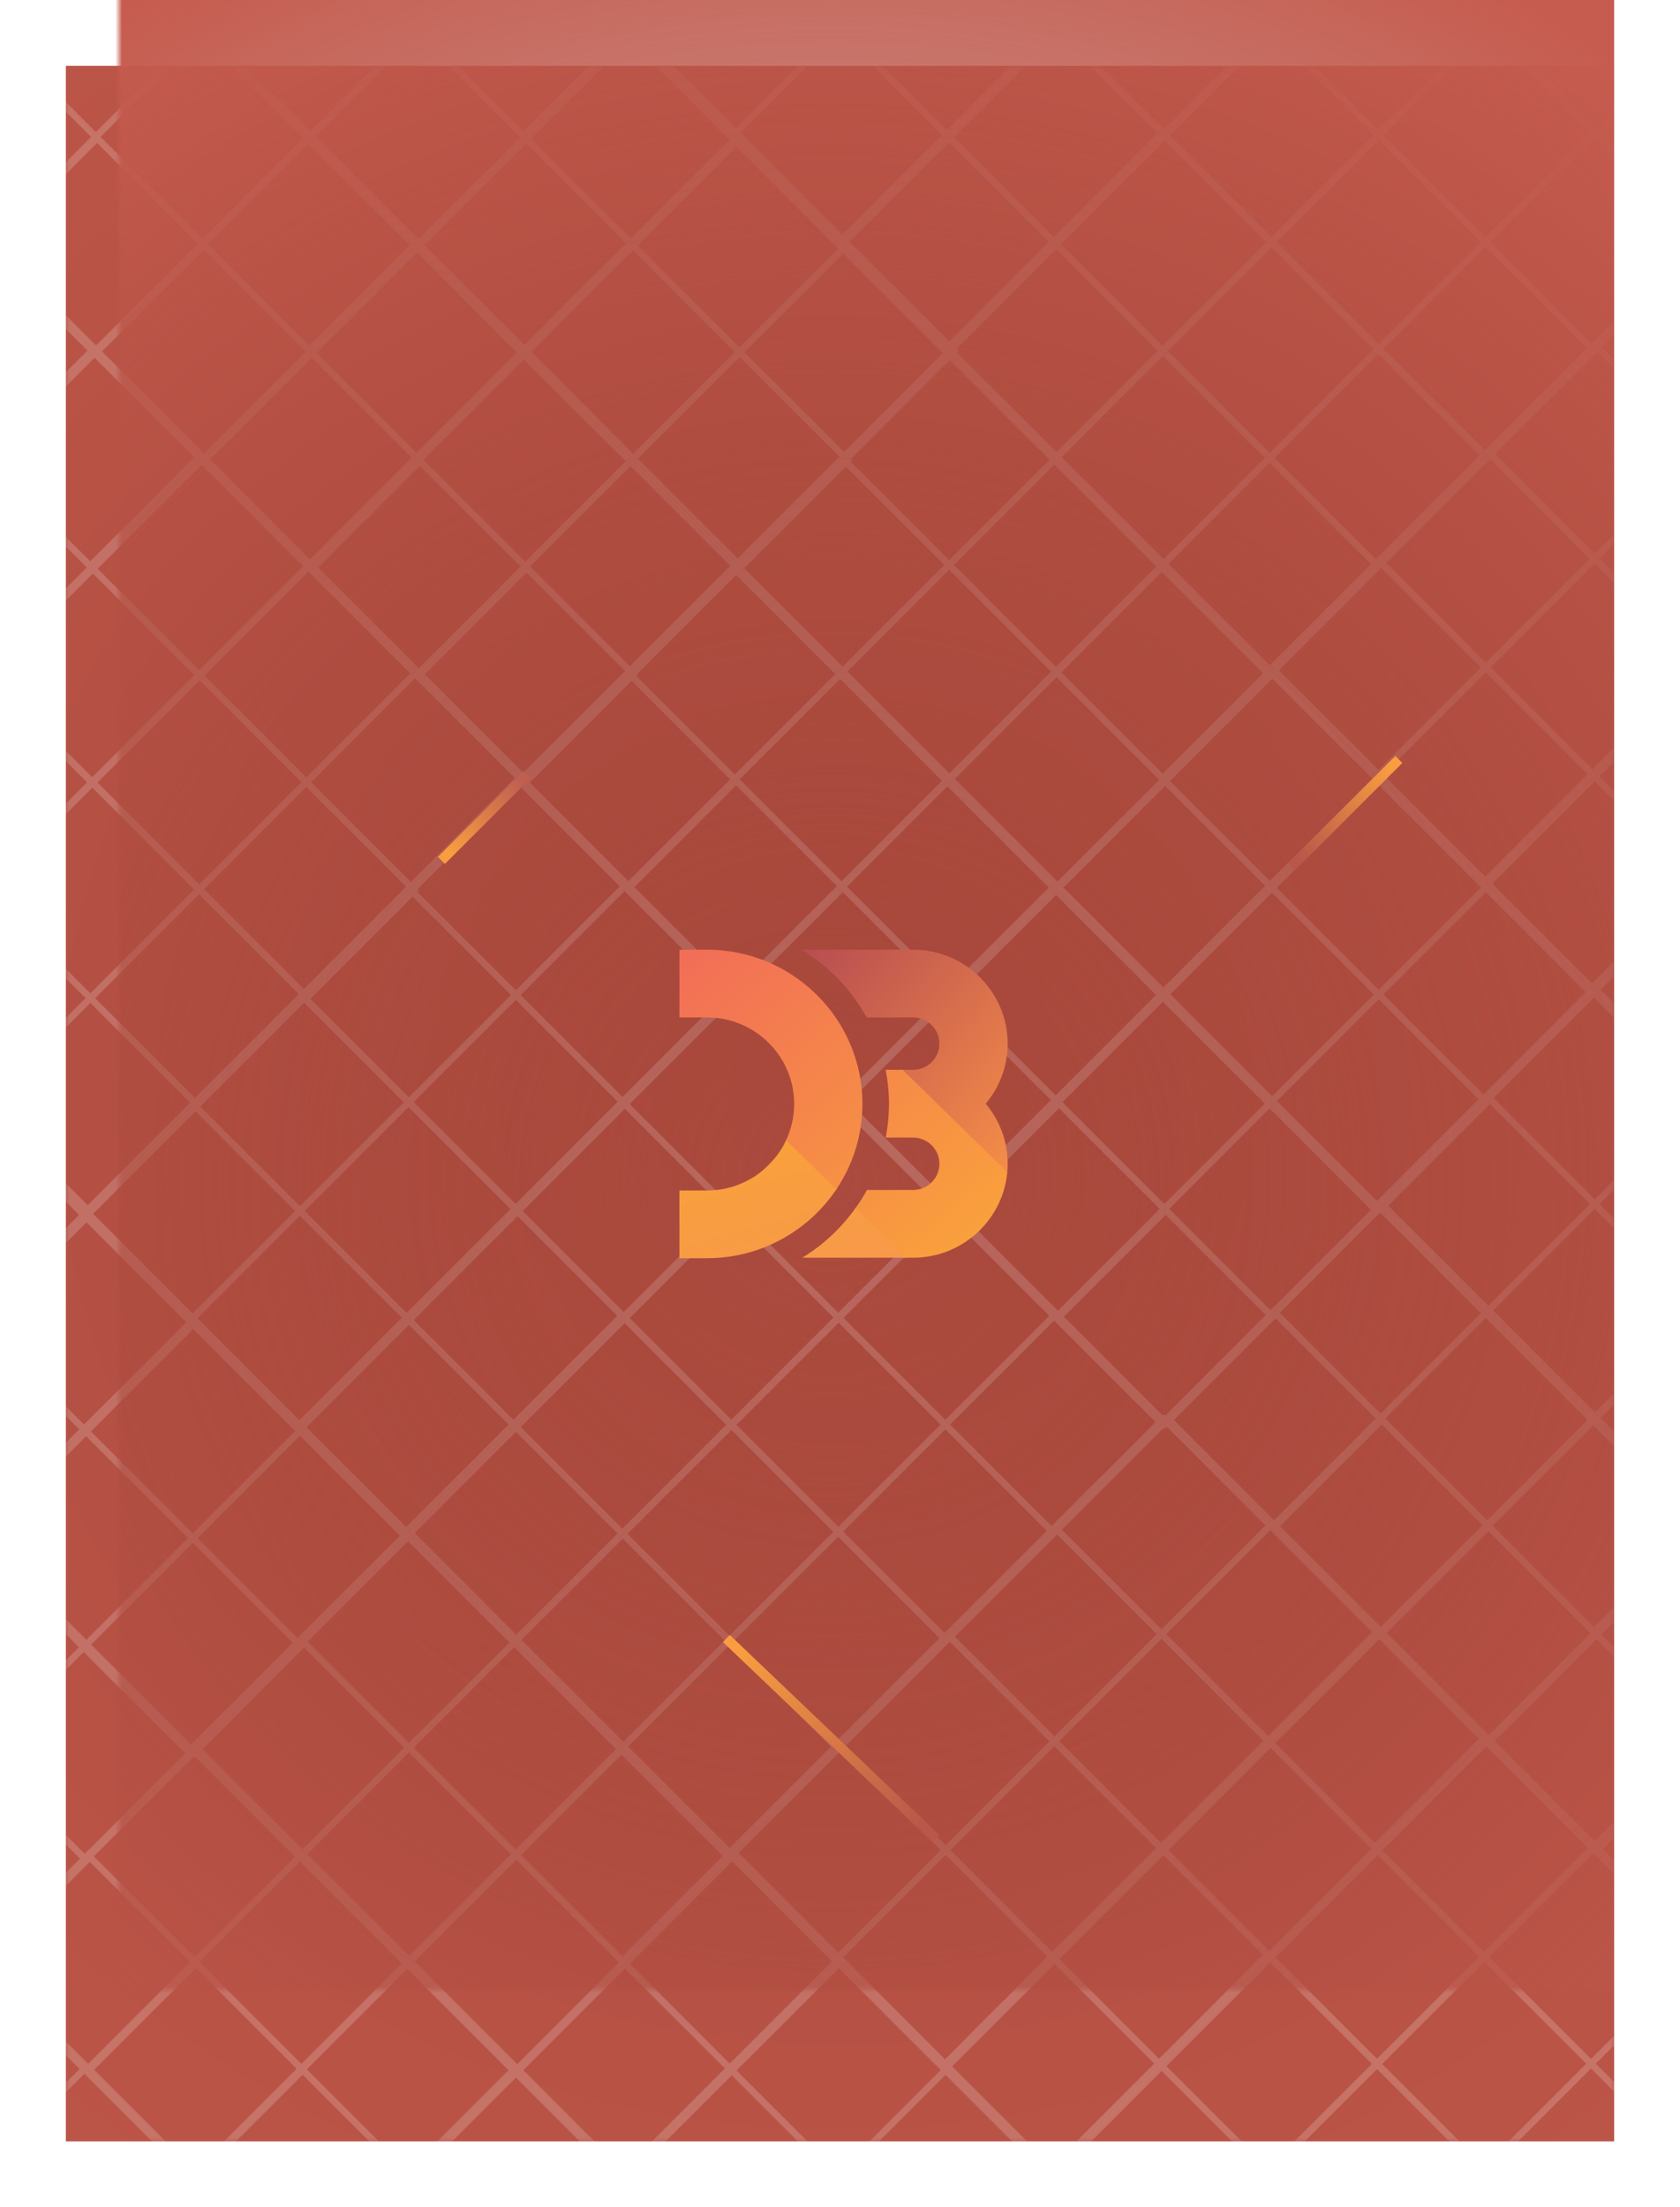 <svg xmlns="http://www.w3.org/2000/svg" xmlns:xlink="http://www.w3.org/1999/xlink" width="255" height="335" viewBox="0 0 255 335">
  <rect x="0" y="0" width="255" height="335" fill="#333333" stroke="none"/>
  <defs>
    <radialGradient id="d3-data-visualizations-b" r="134.043%" fx="50%" fy="50%" gradientTransform="matrix(0 .746 -1 0 1 .127)">
      <stop offset="0%" stop-color="#8E372C" stop-opacity=".5"/>
      <stop offset="100%" stop-color="#C65C4F" stop-opacity=".5"/>
    </radialGradient>
    <polygon id="d3-data-visualizations-a" points="10 10 10 325 173.974 325 245 325 245 256.741 245 10"/>
    <radialGradient id="d3-data-visualizations-d" cx="49.902%" cy="51.956%" r="88.402%" fx="49.902%" fy="51.956%" gradientTransform="scale(-1 -.609) rotate(-88.254 -.707 .348)">
      <stop offset="0%" stop-color="#8E372C" stop-opacity="0"/>
      <stop offset="98.103%" stop-color="#C65C4F"/>
    </radialGradient>
    <linearGradient id="d3-data-visualizations-e" x1="-89.677%" x2="106.628%" y1="-92.814%" y2="106.042%">
      <stop offset="0%" stop-color="#F9A03C"/>
      <stop offset="100%" stop-color="#F7974E"/>
    </linearGradient>
    <linearGradient id="d3-data-visualizations-f" x1="-258.932%" x2="97.616%" y1="-255.015%" y2="99.762%">
      <stop offset="0%" stop-color="#F9A03C"/>
      <stop offset="100%" stop-color="#F7974E"/>
    </linearGradient>
    <linearGradient id="d3-data-visualizations-g" x1="-254.746%" x2="99.122%" y1="-261.98%" y2="101.694%">
      <stop offset="0%" stop-color="#F9A03C"/>
      <stop offset="100%" stop-color="#F7974E"/>
    </linearGradient>
    <linearGradient id="d3-data-visualizations-h" x1="1.723%" x2="90.579%" y1="-1.822%" y2="92.107%">
      <stop offset="0%" stop-color="#F26D58"/>
      <stop offset="100%" stop-color="#F9A03C"/>
    </linearGradient>
    <linearGradient id="d3-data-visualizations-i" x1="15.843%" x2="120.125%" y1="-14.567%" y2="81.316%">
      <stop offset="0%" stop-color="#B84E51"/>
      <stop offset="100%" stop-color="#F68E48"/>
    </linearGradient>
    <linearGradient id="d3-data-visualizations-j" x1="10.005%" x2="74.944%" y1="23.465%" y2="147.387%">
      <stop offset="0%" stop-color="#F9A03C"/>
      <stop offset="100%" stop-color="#F7974E"/>
    </linearGradient>
    <linearGradient id="d3-data-visualizations-k" x1="96.288%" x2="0%" y1="3.334%" y2="89.827%">
      <stop offset="0%" stop-color="#F99E40"/>
      <stop offset="100%" stop-color="#B9574A"/>
    </linearGradient>
    <linearGradient id="d3-data-visualizations-l" x1="0%" x2="96.288%" y1="89.827%" y2="3.334%">
      <stop offset="0%" stop-color="#F99E40"/>
      <stop offset="100%" stop-color="#C05F50"/>
    </linearGradient>
  </defs>
  <g fill="none" fill-rule="evenodd">
    <path fill="#FFF" fill-rule="nonzero" stroke="#FFF" stroke-width="10" d="M5,5 L5,330 L178,330 L250,330 L250,5 L5,5 Z"/>
    <mask id="d3-data-visualizations-c" fill="#fff">
      <use xlink:href="#d3-data-visualizations-a"/>
    </mask>
    <g fill-rule="nonzero">
      <use fill="#C65C4F" xlink:href="#d3-data-visualizations-a"/>
      <use fill="url(#d3-data-visualizations-b)" xlink:href="#d3-data-visualizations-a"/>
    </g>
    <g mask="url(#d3-data-visualizations-c)" opacity=".6" style="mix-blend-mode:overlay">
      <g opacity=".3" transform="translate(-183 -143)">
        <g transform="rotate(45 -71.771 492.5)">
          <g fill-rule="nonzero" stroke="#FFF" style="mix-blend-mode:overlay" transform="translate(1 1)">
            <rect width="45.805" height="46.397" y="138.603"/>
            <rect width="45.805" height="46.397" y="92.206"/>
            <rect width="45.8" height="45.81" y="46.397"/>
            <rect width="45.805" height="46.397"/>
            <rect width="45.805" height="46.397" x="45.805" y="138.603"/>
            <rect width="45.805" height="46.397" x="45.805" y="92.206"/>
            <rect width="45.8" height="45.81" x="45.805" y="46.397"/>
            <rect width="45.805" height="46.397" x="45.805"/>
            <rect width="45.805" height="46.397" x="91.61" y="138.603"/>
            <rect width="45.805" height="46.397" x="91.61" y="92.206"/>
            <rect width="46.385" height="45.81" x="91.61" y="46.397"/>
            <rect width="45.805" height="46.397" x="91.61"/>
          </g>
          <g fill-rule="nonzero" stroke="#FFF" style="mix-blend-mode:overlay" transform="translate(.852 .831)">
            <rect width="23.192" height="22.854" y="69.146"/>
            <rect width="22.903" height="23.146" y="46"/>
            <rect width="22.9" height="22.854" y="23.146"/>
            <rect width="22.903" height="23.146"/>
            <rect width="23.192" height="22.854" x="22.903" y="69.146"/>
            <rect width="22.903" height="23.146" x="22.903" y="46"/>
            <rect width="22.9" height="22.854" x="22.903" y="23.146"/>
            <rect width="22.903" height="23.146" x="22.903"/>
            <rect width="23.192" height="22.854" x="45.805" y="69.146"/>
            <rect width="22.903" height="23.146" x="45.805" y="46"/>
            <rect width="23.192" height="22.854" x="45.805" y="23.146"/>
            <rect width="22.903" height="23.146" x="45.805"/>
          </g>
          <g fill-rule="nonzero" stroke="#FFF" style="mix-blend-mode:overlay" transform="translate(70.148 .831)">
            <rect width="23.192" height="22.854" y="69.146"/>
            <rect width="22.903" height="23.146" y="46"/>
            <rect width="22.9" height="22.854" y="23.146"/>
            <rect width="22.903" height="23.146"/>
            <rect width="23.192" height="22.854" x="22.903" y="69.146"/>
            <rect width="22.903" height="23.146" x="22.903" y="46"/>
            <rect width="22.9" height="22.854" x="22.903" y="23.146"/>
            <rect width="22.903" height="23.146" x="22.903"/>
            <rect width="23.192" height="22.854" x="45.805" y="69.146"/>
            <rect width="22.903" height="23.146" x="45.805" y="46"/>
            <rect width="23.192" height="22.854" x="45.805" y="23.146"/>
            <rect width="22.903" height="23.146" x="45.805"/>
          </g>
          <g fill-rule="nonzero" stroke="#FFF" style="mix-blend-mode:overlay" transform="translate(.498 93.315)">
            <rect width="22.903" height="23.324" y="69.676"/>
            <rect width="22.903" height="23.324" y="46.352"/>
            <rect width="22.9" height="23.029" y="23.324"/>
            <rect width="22.903" height="23.324"/>
            <rect width="22.903" height="23.324" x="22.903" y="69.676"/>
            <rect width="22.903" height="23.324" x="22.903" y="46.352"/>
            <rect width="22.9" height="23.029" x="22.903" y="23.324"/>
            <rect width="22.903" height="23.324" x="22.903"/>
            <rect width="22.903" height="23.324" x="45.805" y="69.676"/>
            <rect width="22.903" height="23.324" x="45.805" y="46.352"/>
            <rect width="23.192" height="23.029" x="45.805" y="23.324"/>
            <rect width="22.903" height="23.324" x="45.805"/>
          </g>
          <g fill-rule="nonzero" stroke="#FFF" style="mix-blend-mode:overlay" transform="translate(69.795 93.315)">
            <rect width="22.903" height="23.324" y="69.676"/>
            <rect width="22.903" height="23.324" y="46.352"/>
            <rect width="22.9" height="23.029" y="23.324"/>
            <rect width="22.903" height="23.324"/>
            <rect width="22.903" height="23.324" x="22.903" y="69.676"/>
            <rect width="22.903" height="23.324" x="22.903" y="46.352"/>
            <rect width="22.9" height="23.029" x="22.903" y="23.324"/>
            <rect width="22.903" height="23.324" x="22.903"/>
            <rect width="22.903" height="23.324" x="45.805" y="69.676"/>
            <rect width="22.903" height="23.324" x="45.805" y="46.352"/>
            <rect width="23.192" height="23.029" x="45.805" y="23.324"/>
            <rect width="22.903" height="23.324" x="45.805"/>
          </g>
        </g>
        <g fill-rule="nonzero" stroke="#FFF" transform="rotate(45 65.51 159.864)">
          <rect width="46.385" height="45.81" x="91.61" y="46.397" style="mix-blend-mode:overlay" transform="translate(1 1)"/>
          <rect width="22.903" height="23.146" x="45.805" y="46" style="mix-blend-mode:overlay" transform="translate(70.148 .831)"/>
        </g>
        <g fill-rule="nonzero" stroke="#FFF" transform="rotate(45 -139.86 659.297)">
          <g style="mix-blend-mode:overlay" transform="translate(1 1)">
            <rect width="45.805" height="46.397" y="138.603"/>
            <rect width="45.805" height="46.397" y="92.206"/>
            <rect width="45.8" height="45.81" y="46.397"/>
            <rect width="45.805" height="46.397"/>
            <rect width="45.805" height="46.397" x="45.805" y="138.603"/>
            <rect width="45.805" height="46.397" x="45.805" y="92.206"/>
            <rect width="45.8" height="45.81" x="45.805" y="46.397"/>
            <rect width="45.805" height="46.397" x="45.805"/>
            <rect width="45.805" height="46.397" x="91.61" y="138.603"/>
            <rect width="45.805" height="46.397" x="91.61" y="92.206"/>
            <rect width="46.385" height="45.81" x="91.61" y="46.397"/>
          </g>
          <g style="mix-blend-mode:overlay" transform="translate(.852 .831)">
            <rect width="23.192" height="22.854" y="69.146"/>
            <rect width="22.903" height="23.146" y="46"/>
            <rect width="22.9" height="22.854" y="23.146"/>
            <rect width="22.903" height="23.146"/>
            <rect width="23.192" height="22.854" x="22.903" y="69.146"/>
            <rect width="22.903" height="23.146" x="22.903" y="46"/>
            <rect width="22.9" height="22.854" x="22.903" y="23.146"/>
            <rect width="22.903" height="23.146" x="22.903"/>
            <rect width="23.192" height="22.854" x="45.805" y="69.146"/>
            <rect width="22.903" height="23.146" x="45.805" y="46"/>
            <rect width="23.192" height="22.854" x="45.805" y="23.146"/>
          </g>
          <g style="mix-blend-mode:overlay" transform="translate(70.148 .831)">
            <rect width="23.192" height="22.854" y="69.146"/>
            <rect width="22.903" height="23.146" y="46"/>
            <rect width="23.192" height="22.854" x="22.903" y="69.146"/>
          </g>
          <g style="mix-blend-mode:overlay" transform="translate(.498 93.315)">
            <rect width="22.903" height="23.324" y="69.676"/>
            <rect width="22.903" height="23.324" y="46.352"/>
            <rect width="22.9" height="23.029" y="23.324"/>
            <rect width="22.903" height="23.324"/>
            <rect width="22.903" height="23.324" x="22.903" y="69.676"/>
            <rect width="22.903" height="23.324" x="22.903" y="46.352"/>
            <rect width="22.9" height="23.029" x="22.903" y="23.324"/>
            <rect width="22.903" height="23.324" x="22.903"/>
            <rect width="22.903" height="23.324" x="45.805" y="69.676"/>
            <rect width="22.903" height="23.324" x="45.805" y="46.352"/>
            <rect width="23.192" height="23.029" x="45.805" y="23.324"/>
            <rect width="22.903" height="23.324" x="45.805"/>
          </g>
          <g style="mix-blend-mode:overlay" transform="translate(69.795 93.315)">
            <rect width="22.903" height="23.324" y="69.676"/>
            <rect width="22.903" height="23.324" y="46.352"/>
            <rect width="22.9" height="23.029" y="23.324"/>
            <rect width="22.903" height="23.324"/>
            <rect width="22.903" height="23.324" x="22.903" y="69.676"/>
            <rect width="22.903" height="23.324" x="22.903" y="46.352"/>
            <rect width="22.9" height="23.029" x="22.903" y="23.324"/>
            <rect width="22.903" height="23.324" x="22.903"/>
            <rect width="22.903" height="23.324" x="45.805" y="46.352"/>
            <rect width="23.192" height="23.029" x="45.805" y="23.324"/>
            <rect width="22.903" height="23.324" x="45.805"/>
          </g>
        </g>
        <g fill-rule="nonzero" stroke="#FFF" transform="rotate(45 -2.578 326.66)">
          <g style="mix-blend-mode:overlay" transform="translate(1 1)">
            <rect width="45.805" height="46.397" y="92.206"/>
            <rect width="45.8" height="45.81" y="46.397"/>
            <rect width="45.805" height="46.397"/>
            <rect width="45.805" height="46.397" x="45.805" y="138.603"/>
            <rect width="45.805" height="46.397" x="45.805" y="92.206"/>
            <rect width="45.8" height="45.81" x="45.805" y="46.397"/>
            <rect width="45.805" height="46.397" x="45.805"/>
            <rect width="45.805" height="46.397" x="91.61" y="138.603"/>
            <rect width="45.805" height="46.397" x="91.61" y="92.206"/>
            <rect width="46.385" height="45.81" x="91.61" y="46.397"/>
            <rect width="45.805" height="46.397" x="91.61"/>
          </g>
          <g style="mix-blend-mode:overlay" transform="translate(.852 .831)">
            <rect width="23.192" height="22.854" y="69.146"/>
            <rect width="22.903" height="23.146" y="46"/>
            <rect width="22.9" height="22.854" y="23.146"/>
            <rect width="23.192" height="22.854" x="22.903" y="69.146"/>
            <rect width="22.903" height="23.146" x="22.903" y="46"/>
            <rect width="22.9" height="22.854" x="22.903" y="23.146"/>
            <rect width="22.903" height="23.146" x="22.903"/>
            <rect width="23.192" height="22.854" x="45.805" y="69.146"/>
            <rect width="22.903" height="23.146" x="45.805" y="46"/>
            <rect width="23.192" height="22.854" x="45.805" y="23.146"/>
            <rect width="22.903" height="23.146" x="45.805"/>
          </g>
          <g style="mix-blend-mode:overlay" transform="translate(70.148 .831)">
            <rect width="23.192" height="22.854" y="69.146"/>
            <rect width="22.903" height="23.146" y="46"/>
            <rect width="22.9" height="22.854" y="23.146"/>
            <rect width="22.903" height="23.146"/>
            <rect width="23.192" height="22.854" x="22.903" y="69.146"/>
            <rect width="22.903" height="23.146" x="22.903" y="46"/>
            <rect width="22.9" height="22.854" x="22.903" y="23.146"/>
            <rect width="22.903" height="23.146" x="22.903"/>
            <rect width="23.192" height="22.854" x="45.805" y="69.146"/>
            <rect width="22.903" height="23.146" x="45.805" y="46"/>
            <rect width="23.192" height="22.854" x="45.805" y="23.146"/>
            <rect width="22.903" height="23.146" x="45.805"/>
          </g>
          <g style="mix-blend-mode:overlay" transform="translate(.498 93.315)">
            <rect width="22.903" height="23.324" x="22.903"/>
            <rect width="23.192" height="23.029" x="45.805" y="23.324"/>
            <rect width="22.903" height="23.324" x="45.805"/>
          </g>
          <g style="mix-blend-mode:overlay" transform="translate(69.795 93.315)">
            <rect width="22.903" height="23.324" y="46.352"/>
            <rect width="22.9" height="23.029" y="23.324"/>
            <rect width="22.903" height="23.324"/>
            <rect width="22.903" height="23.324" x="22.903" y="69.676"/>
            <rect width="22.903" height="23.324" x="22.903" y="46.352"/>
            <rect width="22.9" height="23.029" x="22.903" y="23.324"/>
            <rect width="22.903" height="23.324" x="22.903"/>
            <rect width="22.903" height="23.324" x="45.805" y="69.676"/>
            <rect width="22.903" height="23.324" x="45.805" y="46.352"/>
            <rect width="23.192" height="23.029" x="45.805" y="23.324"/>
            <rect width="22.903" height="23.324" x="45.805"/>
          </g>
        </g>
        <g transform="translate(277 15)">
          <g fill-rule="nonzero" stroke="#FFF" transform="rotate(45 65.51 159.864)">
            <g style="mix-blend-mode:overlay" transform="translate(1 1)">
              <rect width="45.805" height="46.397" y="138.603"/>
              <rect width="45.805" height="46.397" y="92.206"/>
              <rect width="45.805" height="46.397" x="45.805" y="138.603"/>
              <rect width="45.805" height="46.397" x="45.805" y="92.206"/>
              <rect width="45.8" height="45.81" x="45.805" y="46.397"/>
              <rect width="45.805" height="46.397" x="91.61" y="138.603"/>
              <rect width="45.805" height="46.397" x="91.61" y="92.206"/>
              <rect width="46.385" height="45.81" x="91.61" y="46.397"/>
            </g>
            <g style="mix-blend-mode:overlay" transform="translate(70.148 .831)">
              <rect width="23.192" height="22.854" y="69.146"/>
              <rect width="23.192" height="22.854" x="22.903" y="69.146"/>
              <rect width="22.903" height="23.146" x="22.903" y="46"/>
              <rect width="23.192" height="22.854" x="45.805" y="69.146"/>
            </g>
            <g style="mix-blend-mode:overlay" transform="translate(.498 93.315)">
              <rect width="22.903" height="23.324" y="69.676"/>
              <rect width="22.903" height="23.324" y="46.352"/>
              <rect width="22.903" height="23.324" x="22.903" y="69.676"/>
              <rect width="22.903" height="23.324" x="22.903" y="46.352"/>
              <rect width="22.9" height="23.029" x="22.903" y="23.324"/>
              <rect width="22.903" height="23.324" x="45.805" y="69.676"/>
              <rect width="22.903" height="23.324" x="45.805" y="46.352"/>
              <rect width="23.192" height="23.029" x="45.805" y="23.324"/>
              <rect width="22.903" height="23.324" x="45.805"/>
            </g>
            <g style="mix-blend-mode:overlay" transform="translate(69.795 93.315)">
              <rect width="22.903" height="23.324" y="69.676"/>
              <rect width="22.903" height="23.324" y="46.352"/>
              <rect width="22.9" height="23.029" y="23.324"/>
              <rect width="22.903" height="23.324"/>
              <rect width="22.903" height="23.324" x="22.903" y="69.676"/>
              <rect width="22.903" height="23.324" x="22.903" y="46.352"/>
              <rect width="22.9" height="23.029" x="22.903" y="23.324"/>
              <rect width="22.903" height="23.324" x="22.903"/>
              <rect width="22.903" height="23.324" x="45.805" y="69.676"/>
              <rect width="22.903" height="23.324" x="45.805" y="46.352"/>
              <rect width="23.192" height="23.029" x="45.805" y="23.324"/>
              <rect width="22.903" height="23.324" x="45.805"/>
            </g>
          </g>
          <g fill-rule="nonzero" stroke="#FFF" transform="rotate(45 -2.578 326.66)">
            <g style="mix-blend-mode:overlay" transform="translate(1 1)">
              <rect width="45.805" height="46.397" y="138.603"/>
              <rect width="45.805" height="46.397" y="92.206"/>
              <rect width="45.805" height="46.397" x="45.805" y="138.603"/>
            </g>
            <g style="mix-blend-mode:overlay" transform="translate(.498 93.315)">
              <rect width="22.903" height="23.324" y="69.676"/>
              <rect width="22.903" height="23.324" y="46.352"/>
              <rect width="22.9" height="23.029" y="23.324"/>
              <rect width="22.903" height="23.324"/>
              <rect width="22.903" height="23.324" x="22.903" y="69.676"/>
              <rect width="22.903" height="23.324" x="22.903" y="46.352"/>
              <rect width="22.9" height="23.029" x="22.903" y="23.324"/>
              <rect width="22.903" height="23.324" x="45.805" y="69.676"/>
              <rect width="22.903" height="23.324" x="45.805" y="46.352"/>
            </g>
            <rect width="22.903" height="23.324" y="69.676" style="mix-blend-mode:overlay" transform="translate(69.795 93.315)"/>
          </g>
        </g>
        <g transform="translate(15 277)">
          <g fill-rule="nonzero" stroke="#FFF" transform="rotate(45 65.51 159.864)">
            <g style="mix-blend-mode:overlay" transform="translate(1 1)">
              <rect width="45.805" height="46.397" x="45.805"/>
              <rect width="46.385" height="45.81" x="91.61" y="46.397"/>
              <rect width="45.805" height="46.397" x="91.61"/>
            </g>
            <rect width="22.903" height="23.146" x="45.805" style="mix-blend-mode:overlay" transform="translate(.852 .831)"/>
            <g style="mix-blend-mode:overlay" transform="translate(70.148 .831)">
              <rect width="22.9" height="22.854" y="23.146"/>
              <rect width="22.903" height="23.146"/>
              <rect width="22.903" height="23.146" x="22.903" y="46"/>
              <rect width="22.9" height="22.854" x="22.903" y="23.146"/>
              <rect width="22.903" height="23.146" x="22.903"/>
              <rect width="23.192" height="22.854" x="45.805" y="69.146"/>
              <rect width="22.903" height="23.146" x="45.805" y="46"/>
              <rect width="23.192" height="22.854" x="45.805" y="23.146"/>
              <rect width="22.903" height="23.146" x="45.805"/>
            </g>
          </g>
          <g fill-rule="nonzero" stroke="#FFF" transform="rotate(45 -2.578 326.66)">
            <g style="mix-blend-mode:overlay" transform="translate(1 1)">
              <rect width="45.805" height="46.397" y="92.206"/>
              <rect width="45.8" height="45.81" y="46.397"/>
              <rect width="45.805" height="46.397"/>
              <rect width="45.805" height="46.397" x="45.805" y="92.206"/>
              <rect width="45.8" height="45.81" x="45.805" y="46.397"/>
              <rect width="45.805" height="46.397" x="45.805"/>
              <rect width="46.385" height="45.81" x="91.61" y="46.397"/>
              <rect width="45.805" height="46.397" x="91.61"/>
            </g>
            <g style="mix-blend-mode:overlay" transform="translate(.852 .831)">
              <rect width="23.192" height="22.854" y="69.146"/>
              <rect width="22.903" height="23.146" y="46"/>
              <rect width="22.9" height="22.854" y="23.146"/>
              <rect width="22.903" height="23.146"/>
              <rect width="23.192" height="22.854" x="22.903" y="69.146"/>
              <rect width="22.903" height="23.146" x="22.903" y="46"/>
              <rect width="22.9" height="22.854" x="22.903" y="23.146"/>
              <rect width="22.903" height="23.146" x="22.903"/>
              <rect width="23.192" height="22.854" x="45.805" y="69.146"/>
              <rect width="22.903" height="23.146" x="45.805" y="46"/>
              <rect width="23.192" height="22.854" x="45.805" y="23.146"/>
              <rect width="22.903" height="23.146" x="45.805"/>
            </g>
            <g style="mix-blend-mode:overlay" transform="translate(70.148 .831)">
              <rect width="23.192" height="22.854" y="69.146"/>
              <rect width="22.903" height="23.146" y="46"/>
              <rect width="22.9" height="22.854" y="23.146"/>
              <rect width="22.903" height="23.146"/>
              <rect width="22.903" height="23.146" x="22.903" y="46"/>
              <rect width="22.9" height="22.854" x="22.903" y="23.146"/>
              <rect width="22.903" height="23.146" x="22.903"/>
              <rect width="23.192" height="22.854" x="45.805" y="23.146"/>
              <rect width="22.903" height="23.146" x="45.805"/>
            </g>
            <g style="mix-blend-mode:overlay" transform="translate(.498 93.315)">
              <rect width="22.903" height="23.324"/>
              <rect width="22.9" height="23.029" x="22.903" y="23.324"/>
              <rect width="22.903" height="23.324" x="22.903"/>
              <rect width="22.903" height="23.324" x="45.805"/>
            </g>
          </g>
        </g>
      </g>
    </g>
    <rect width="237" height="389" x="8" y="-23" fill="url(#d3-data-visualizations-d)" fill-rule="nonzero" mask="url(#d3-data-visualizations-c)"/>
    <g mask="url(#d3-data-visualizations-c)">
      <g transform="translate(103 144)">
        <path fill="url(#d3-data-visualizations-e)" d="M49.87,34.065 C49.892,33.849 49.909,33.632 49.921,33.413 C49.936,33.154 34.238,18.373 34.238,18.373 L33.863,18.373 C33.863,18.373 49.774,35.029 49.87,34.065 Z"/>
        <path fill="url(#d3-data-visualizations-f)" d="M16.377,28.937 C16.357,28.982 16.336,29.028 16.315,29.073 C16.293,29.12 16.27,29.167 16.247,29.215 C15.747,30.25 23.253,37.532 23.857,36.647 C23.884,36.608 23.911,36.567 23.939,36.528 C23.969,36.481 24,36.437 24.03,36.391 C24.512,35.664 16.592,28.464 16.377,28.937 Z"/>
        <path fill="url(#d3-data-visualizations-g)" d="M26.984,39.177 C26.962,39.223 26.812,39.476 26.674,39.61 C26.65,39.657 34.001,46.891 34.001,46.891 L34.663,46.891 C34.664,46.892 27.763,39.483 26.984,39.177 Z"/>
        <path fill="url(#d3-data-visualizations-h)" fill-rule="nonzero" d="M49.931,33.282 C49.587,40.844 43.283,46.892 35.58,46.892 L34.539,46.892 L26.846,39.371 C27.479,38.486 28.067,37.568 28.591,36.611 L35.58,36.611 C37.79,36.611 39.589,34.827 39.589,32.633 C39.589,30.44 37.79,28.654 35.58,28.654 L31.444,28.654 C31.76,27.001 31.933,25.296 31.933,23.553 C31.933,21.782 31.756,20.053 31.43,18.373 L34,18.373 L49.887,33.909 C49.905,33.7 49.92,33.492 49.931,33.282 Z M4.307,0.137 L0.128,0.137 L0.128,10.417 L4.307,10.417 C11.606,10.417 17.544,16.309 17.544,23.552 C17.544,25.523 17.101,27.393 16.315,29.073 L23.939,36.528 C26.442,32.811 27.905,28.348 27.905,23.552 C27.905,10.641 17.319,0.137 4.307,0.137 Z"/>
        <path fill="url(#d3-data-visualizations-i)" d="M35.58,0.137 L18.658,0.137 C22.791,2.641 26.214,6.192 28.546,10.417 L35.58,10.417 C37.79,10.417 39.589,12.201 39.589,14.396 C39.589,16.59 37.79,18.374 35.58,18.374 L34,18.374 L49.886,33.909 C49.924,33.487 49.948,33.063 49.948,32.633 C49.948,29.167 48.695,25.988 46.614,23.514 C48.694,21.041 49.948,17.861 49.948,14.396 C49.947,6.534 43.503,0.137 35.58,0.137 Z"/>
        <path fill="url(#d3-data-visualizations-j)" fill-rule="nonzero" d="M34.539,46.892 L18.779,46.892 C21.952,44.948 24.694,42.381 26.846,39.371 L34.539,46.892 Z M23.939,36.528 L16.315,29.073 C14.209,33.564 9.62,36.689 4.307,36.689 L0.128,36.689 L0.128,46.968 L4.307,46.968 C12.485,46.968 19.703,42.816 23.939,36.528 Z"/>
      </g>
    </g>
    <path stroke="url(#d3-data-visualizations-k)" stroke-linecap="square" stroke-width="1.5" d="M211.798,115.792 L196.579,131.011" mask="url(#d3-data-visualizations-c)"/>
    <path stroke="url(#d3-data-visualizations-l)" stroke-linecap="square" stroke-width="1.5" d="M79.47,118.12 L67.535,130.055" mask="url(#d3-data-visualizations-c)"/>
    <path stroke="url(#d3-data-visualizations-k)" stroke-linecap="square" stroke-width="1.5" d="M140.798,248.792 L111.5,279.5" mask="url(#d3-data-visualizations-c)" transform="rotate(-90 126 264)"/>
  </g>
</svg>
